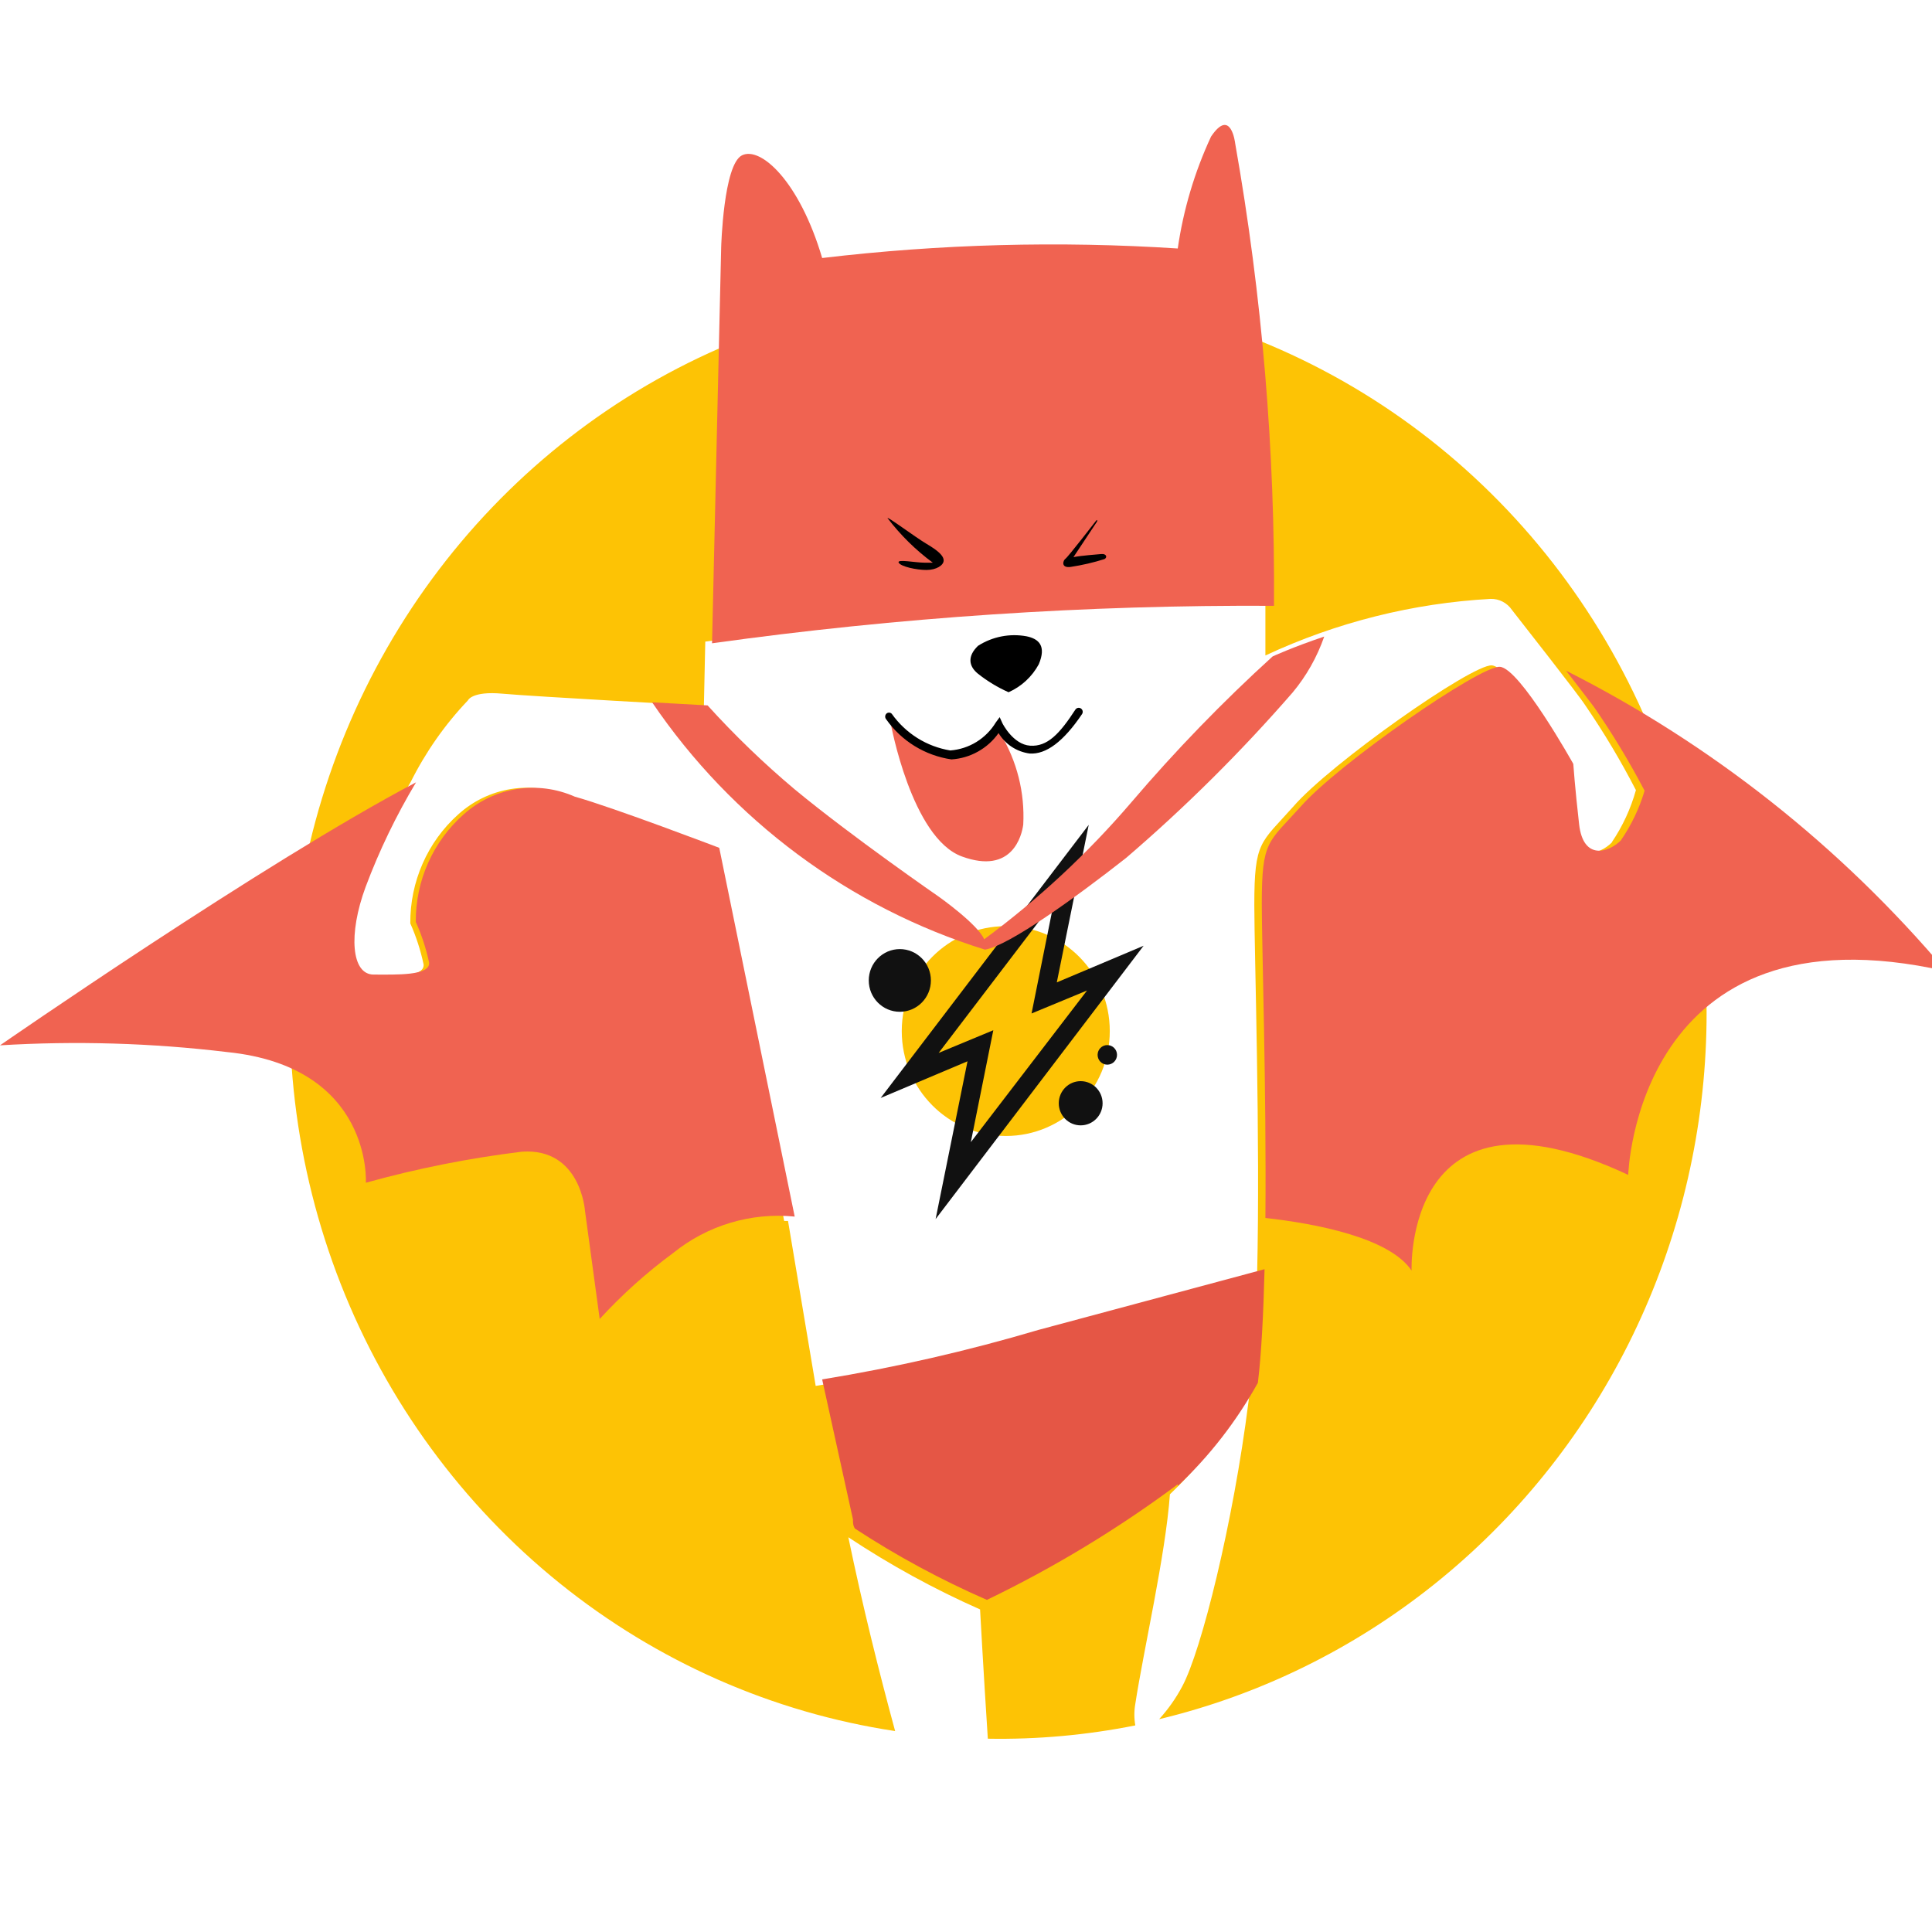 <svg width="60" height="60" viewBox="0 0 60 60" fill="none" xmlns="http://www.w3.org/2000/svg">
<g clip-path="url(#clip0_3398_487)">
<path d="M51.321 22.834C49.839 19.205 47.453 16.037 44.401 13.644C41.348 11.251 37.735 9.719 33.923 9.198C30.11 8.677 26.231 9.188 22.671 10.677C19.111 12.167 15.995 14.585 13.634 17.689C11.273 20.793 9.749 24.476 9.214 28.37C8.679 32.264 9.151 36.233 10.584 39.882C12.017 43.532 14.361 46.733 17.381 49.168C20.402 51.603 23.993 53.186 27.799 53.76C27.3 51.923 26.793 49.894 26.346 47.741C27.646 48.603 29.015 49.353 30.437 49.982V49.982C30.437 49.982 30.54 51.879 30.678 53.997C32.215 54.024 33.75 53.885 35.258 53.584C35.219 53.363 35.219 53.137 35.258 52.916C35.508 51.273 36.195 48.312 36.333 46.406C37.324 45.458 38.165 44.358 38.825 43.146V43.146L38.773 43.533C38.301 47.276 37.312 51.273 36.711 52.38C36.516 52.746 36.276 53.086 35.998 53.391C39.108 52.644 42.023 51.216 44.54 49.203C47.057 47.191 49.116 44.643 50.574 41.736C52.031 38.829 52.853 35.633 52.982 32.369C53.111 29.105 52.544 25.852 51.321 22.834V22.834ZM50.057 26.164C49.679 26.541 48.897 26.796 48.768 25.654C48.639 24.512 48.605 23.712 48.605 23.712C48.605 23.712 46.946 20.699 46.328 20.664C45.709 20.629 41.317 23.712 40.157 25.057C39.151 26.19 38.954 26.111 38.954 28.105C38.954 29.608 39.143 35.283 39.04 39.623L32.036 41.53C29.834 42.176 27.595 42.68 25.332 43.041L24.473 37.919H24.353L22.144 26.348C22.144 26.348 18.87 25.083 17.666 24.74C17.102 24.488 16.478 24.406 15.868 24.504C15.259 24.602 14.69 24.876 14.229 25.294C13.758 25.715 13.381 26.236 13.125 26.82C12.868 27.403 12.738 28.037 12.742 28.676C12.924 29.085 13.062 29.512 13.155 29.95C13.197 30.372 12.123 30.328 11.436 30.328C10.748 30.328 10.645 29.063 11.187 27.578C11.609 26.436 12.132 25.337 12.751 24.292C13.216 23.36 13.815 22.504 14.53 21.753C14.53 21.753 14.65 21.455 15.604 21.543C16.558 21.63 21.86 21.92 21.86 21.92L21.903 19.926C27.667 19.112 33.48 18.719 39.298 18.749C39.298 19.285 39.298 19.82 39.298 20.356C41.501 19.328 43.874 18.732 46.293 18.599C46.423 18.596 46.551 18.625 46.666 18.685C46.782 18.745 46.881 18.833 46.955 18.942C47.247 19.32 49.026 21.578 49.232 21.903C49.81 22.747 50.335 23.627 50.805 24.538C50.644 25.115 50.391 25.662 50.057 26.155V26.164Z" fill="#FDC305"/>
<path d="M48.636 20.829C49.041 21.351 49.394 21.811 49.498 21.95C50.077 22.785 50.603 23.656 51.074 24.557C50.91 25.109 50.66 25.631 50.333 26.104C49.954 26.477 49.17 26.729 49.041 25.6C48.912 24.47 48.86 23.723 48.86 23.723C48.86 23.723 47.198 20.742 46.578 20.708C45.957 20.673 41.555 23.723 40.392 25.052C39.385 26.173 39.186 26.095 39.186 28.067C39.186 29.371 39.333 33.846 39.298 37.825C40.858 37.999 43.149 38.434 43.838 39.459C43.838 39.459 43.588 33.22 50.566 36.487C50.566 36.487 50.807 27.981 60.438 30.162C57.164 26.284 53.151 23.111 48.636 20.829V20.829Z" fill="#F06351"/>
<path d="M39.565 18.814C39.6 13.999 39.197 9.191 38.359 4.45C38.359 4.45 38.23 3.321 37.61 4.242C37.098 5.343 36.75 6.514 36.576 7.717C32.894 7.479 29.198 7.578 25.533 8.013C24.826 5.623 23.62 4.537 23.043 4.824C22.466 5.111 22.397 7.674 22.397 7.674L22.113 19.978C27.896 19.172 33.728 18.783 39.565 18.814V18.814Z" fill="#F06351"/>
<path d="M39.065 42.943C39.177 42.014 39.237 40.78 39.272 39.416L32.252 41.301C30.046 41.955 27.802 42.468 25.533 42.839L26.489 47.184C26.489 47.279 26.489 47.375 26.549 47.47C27.852 48.323 29.224 49.064 30.649 49.686C32.733 48.681 34.717 47.48 36.576 46.097V46.15C37.565 45.217 38.404 44.135 39.065 42.943V42.943Z" fill="#E55645"/>
<path d="M27.566 16.094C27.523 16.007 28.427 16.685 28.78 16.893C29.133 17.102 29.306 17.258 29.306 17.406C29.306 17.554 29.082 17.701 28.772 17.701C28.462 17.701 27.979 17.597 27.91 17.475C27.841 17.354 28.427 17.475 28.72 17.475H28.97C28.439 17.084 27.967 16.619 27.566 16.094Z" fill="black"/>
<path d="M34.026 16.189C34.026 16.189 33.165 17.302 33.087 17.354C33.01 17.406 32.941 17.649 33.251 17.606C33.607 17.552 33.959 17.471 34.302 17.362C34.397 17.31 34.362 17.189 34.199 17.206C34.035 17.223 33.613 17.25 33.337 17.302L34.069 16.198C34.069 16.198 34.095 16.094 34.026 16.189Z" fill="black"/>
<path d="M31.322 21.498C31.721 21.321 32.051 21.016 32.26 20.63C32.502 20.056 32.26 19.839 31.881 19.761C31.36 19.665 30.822 19.77 30.374 20.056C30.038 20.378 30.081 20.69 30.374 20.925C30.665 21.155 30.983 21.348 31.322 21.498V21.498Z" fill="black"/>
<path d="M31.011 22.593C30.912 22.79 30.778 22.967 30.615 23.115C30.37 23.314 30.068 23.429 29.754 23.445C29.279 23.492 28.805 23.355 28.427 23.062C28.253 22.96 28.099 22.828 27.971 22.672C27.884 22.577 27.779 22.503 27.66 22.454C27.66 22.454 28.306 26.026 29.874 26.599C31.442 27.172 31.735 25.939 31.778 25.608C31.83 24.62 31.584 23.638 31.072 22.793C31.072 22.532 31.054 22.706 31.011 22.593Z" fill="#F06351"/>
<path d="M29.547 23.584C29.144 23.525 28.757 23.385 28.409 23.172C28.061 22.958 27.759 22.676 27.523 22.341C27.502 22.317 27.49 22.287 27.49 22.254C27.49 22.222 27.502 22.192 27.523 22.168C27.534 22.156 27.547 22.147 27.562 22.14C27.577 22.134 27.593 22.131 27.609 22.131C27.625 22.131 27.641 22.134 27.655 22.14C27.67 22.147 27.684 22.156 27.695 22.168C27.908 22.469 28.178 22.725 28.491 22.921C28.802 23.116 29.15 23.247 29.512 23.306C29.799 23.284 30.077 23.194 30.323 23.043C30.568 22.892 30.775 22.684 30.925 22.437L31.046 22.272L31.132 22.463C31.132 22.463 31.459 23.123 31.993 23.158C32.527 23.193 32.906 22.793 33.397 22.037C33.416 22.01 33.444 21.99 33.476 21.984C33.509 21.977 33.542 21.984 33.57 22.003C33.597 22.021 33.616 22.05 33.623 22.082C33.629 22.115 33.622 22.149 33.604 22.176C33.03 23.028 32.487 23.436 31.976 23.401C31.779 23.375 31.589 23.304 31.422 23.195C31.255 23.085 31.115 22.939 31.011 22.767C30.843 23.005 30.624 23.201 30.37 23.342C30.117 23.484 29.836 23.566 29.547 23.584Z" fill="black"/>
<path d="M31.235 35.279C33.019 35.279 34.465 33.821 34.465 32.021C34.465 30.221 33.019 28.763 31.235 28.763C29.451 28.763 28.005 30.221 28.005 32.021C28.005 33.821 29.451 35.279 31.235 35.279Z" fill="#FDC305"/>
<path d="M35.516 29.371L32.82 30.509L33.811 25.617L27.35 34.098L30.047 32.959L29.056 37.86L35.516 29.371ZM29.151 32.699L32.734 27.998L32.036 31.474L33.759 30.761L30.15 35.471L30.848 31.995L29.151 32.699Z" fill="#111111"/>
<path d="M27.945 31.422C28.477 31.422 28.91 30.986 28.91 30.448C28.91 29.911 28.477 29.475 27.945 29.475C27.412 29.475 26.98 29.911 26.98 30.448C26.98 30.986 27.412 31.422 27.945 31.422Z" fill="#111111"/>
<path d="M33.561 34.949C33.937 34.949 34.242 34.642 34.242 34.263C34.242 33.884 33.937 33.576 33.561 33.576C33.185 33.576 32.881 33.884 32.881 34.263C32.881 34.642 33.185 34.949 33.561 34.949Z" fill="#111111"/>
<path d="M34.388 33.064C34.555 33.064 34.69 32.928 34.69 32.76C34.69 32.592 34.555 32.456 34.388 32.456C34.222 32.456 34.087 32.592 34.087 32.76C34.087 32.928 34.222 33.064 34.388 33.064Z" fill="#111111"/>
<path d="M39.522 20.386C37.967 21.8 36.503 23.312 35.138 24.913C33.778 26.503 32.243 27.931 30.564 29.171C30.374 28.71 29.159 27.85 29.159 27.85C29.159 27.85 26.454 25.982 24.68 24.514C23.721 23.708 22.817 22.837 21.975 21.907L20.252 21.811C22.739 25.476 26.383 28.183 30.589 29.492C31.33 29.371 33.415 27.868 34.974 26.642C36.819 25.06 38.546 23.344 40.143 21.507C40.572 20.993 40.904 20.404 41.125 19.769C40.143 20.099 39.522 20.386 39.522 20.386Z" fill="#F06351"/>
<path d="M22.337 26.33C22.337 26.33 19.055 25.078 17.849 24.74C17.282 24.49 16.657 24.408 16.047 24.505C15.436 24.602 14.866 24.874 14.403 25.287C13.931 25.704 13.554 26.218 13.296 26.796C13.039 27.373 12.908 27.999 12.913 28.632C13.095 29.036 13.233 29.459 13.326 29.892C13.369 30.309 12.293 30.266 11.603 30.266C10.914 30.266 10.811 29.015 11.354 27.546C11.777 26.417 12.302 25.329 12.921 24.296C8.227 26.764 0 32.464 0 32.464C2.353 32.321 4.714 32.391 7.055 32.673C11.578 33.133 11.362 36.731 11.362 36.731C12.953 36.288 14.574 35.966 16.212 35.766C18.038 35.645 18.168 37.608 18.168 37.608L18.624 40.962C19.317 40.206 20.082 39.519 20.907 38.912C21.97 38.053 23.324 37.648 24.68 37.782V37.782L22.337 26.33Z" fill="#F06351"/>


</g>
<defs>
<clipPath id="clip0_3398_487">
<rect width="60" height="60" fill="white"/>
</clipPath>
</defs>
</svg>
